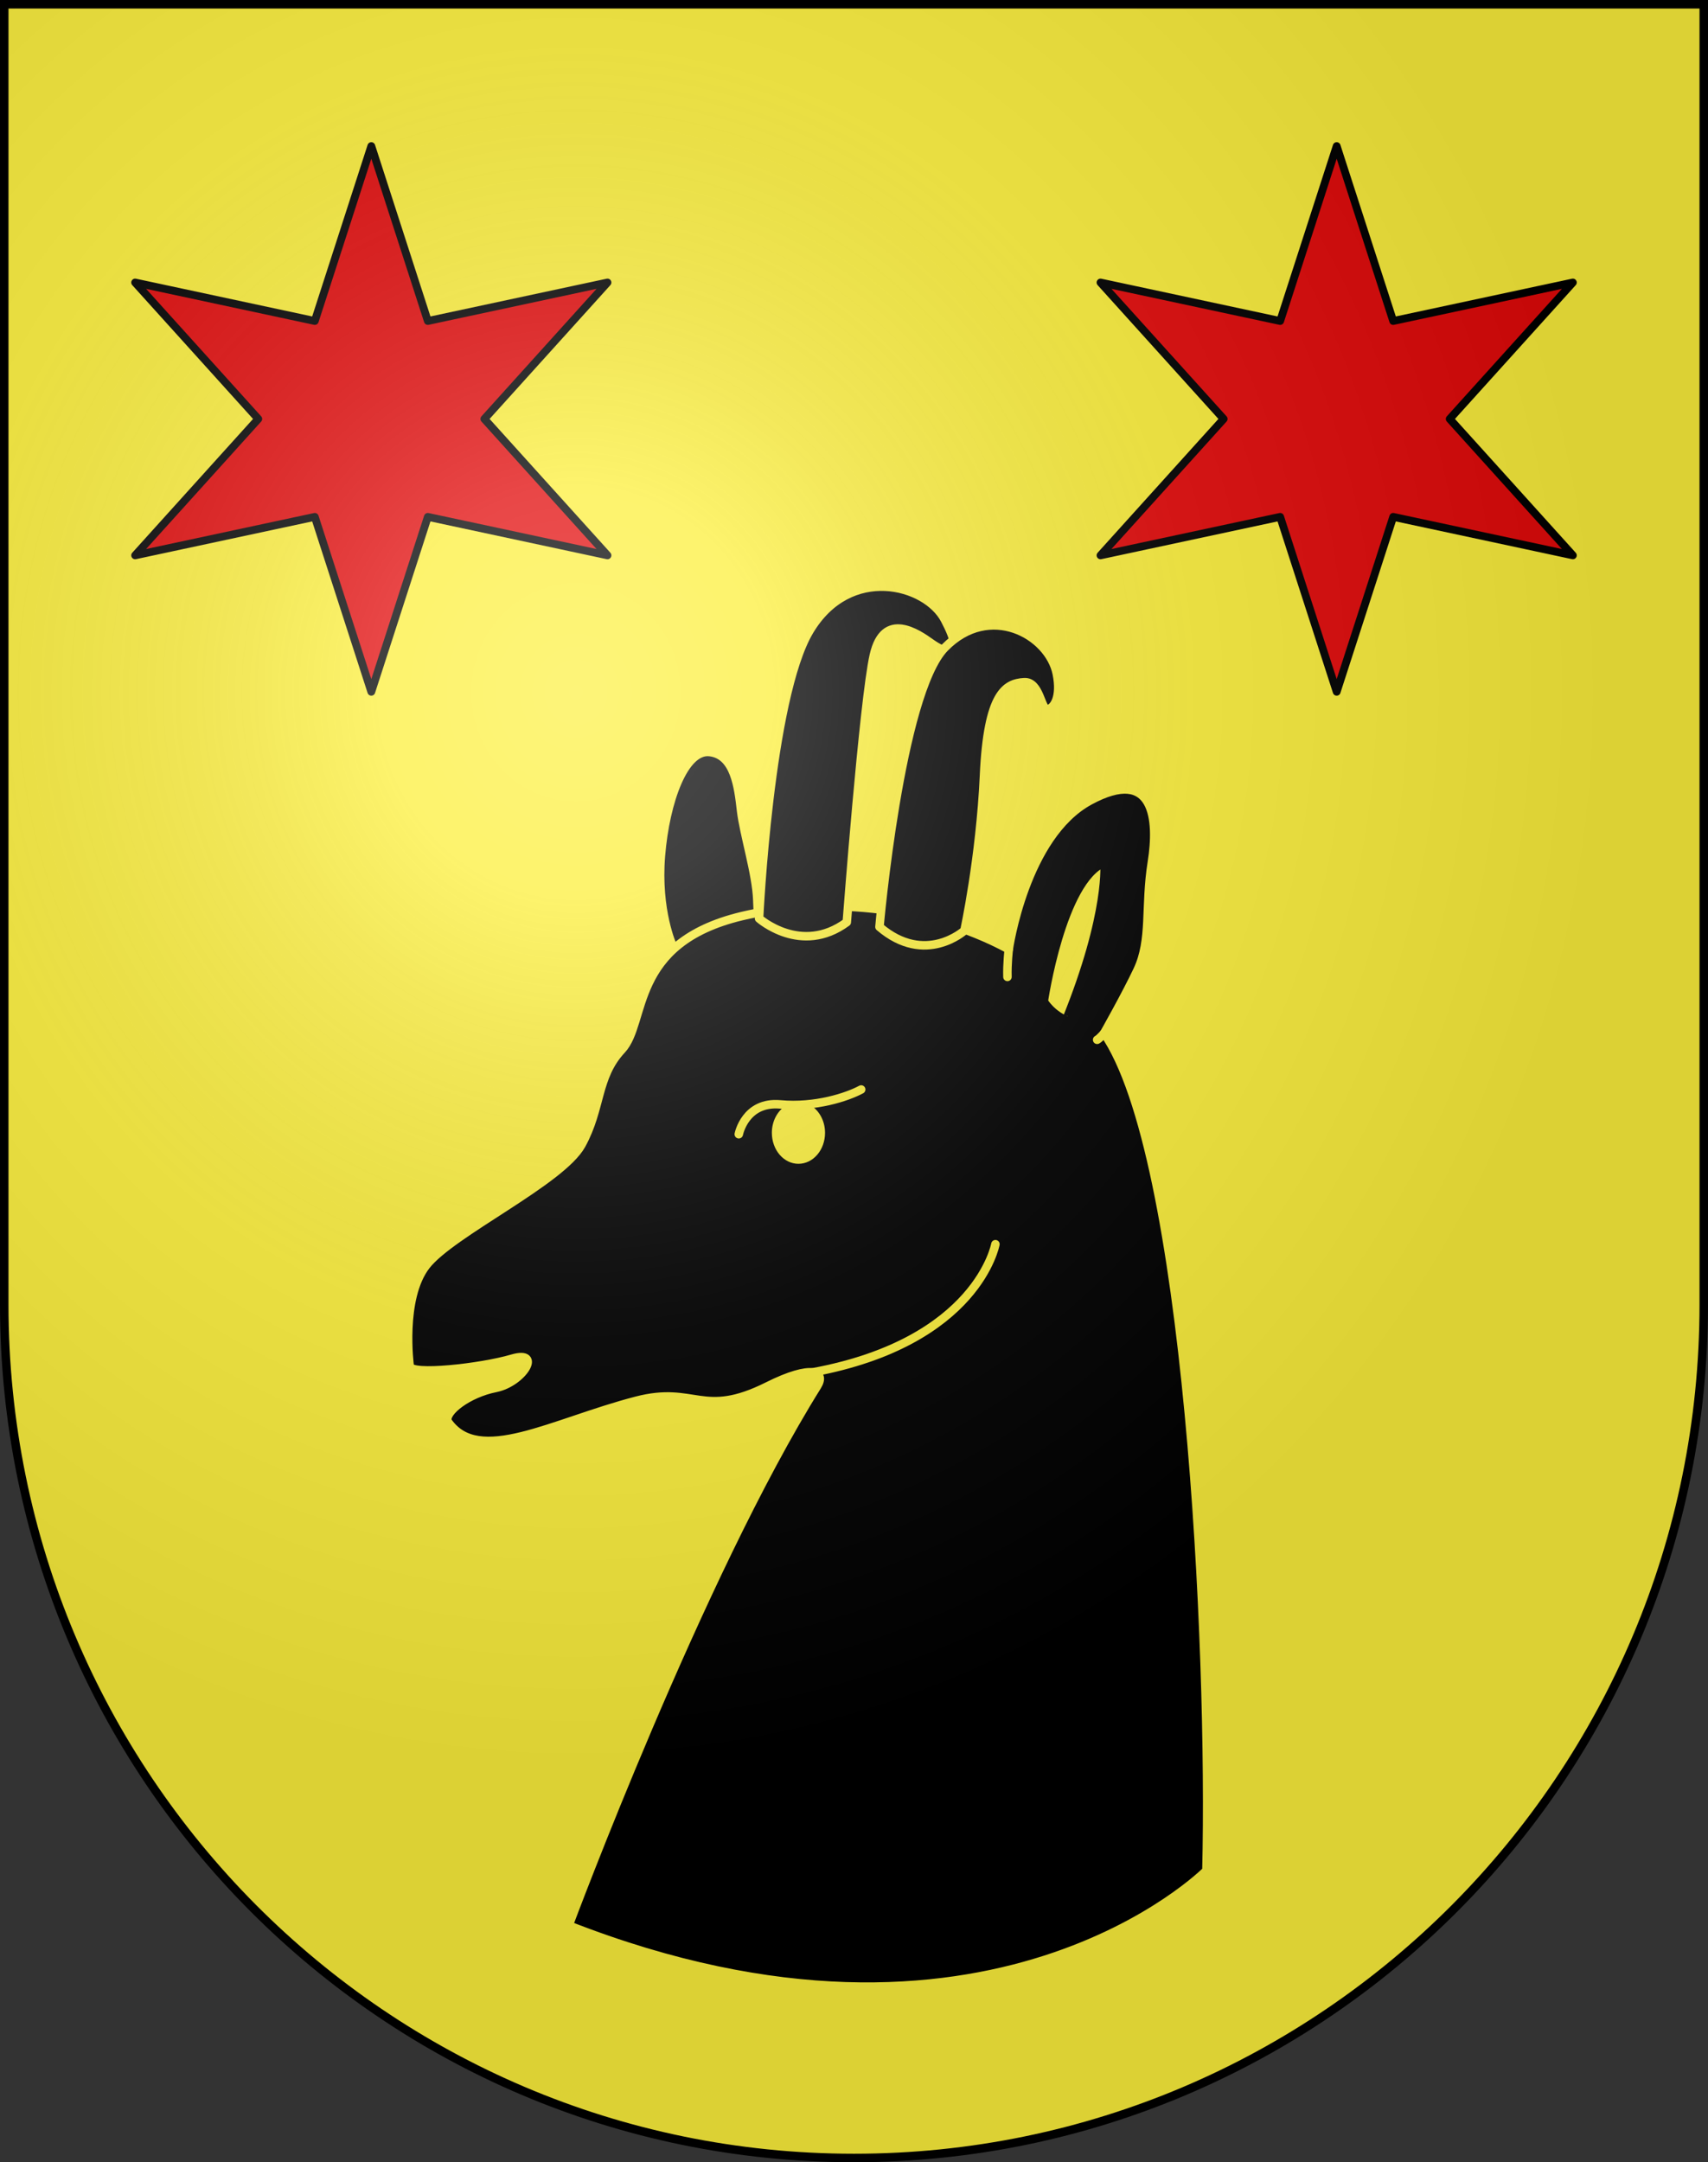 <svg xmlns="http://www.w3.org/2000/svg" xmlns:xlink="http://www.w3.org/1999/xlink" height="763" width="603" version="1.0"><rect width="100%" height="100%" fill="#333333" stroke="none"/><defs><radialGradient xlink:href="#a" id="b" gradientUnits="userSpaceOnUse" gradientTransform="matrix(1.215 0 0 1.267 -839.192 -490.49)" cx="858.042" cy="579.933" fx="858.042" fy="579.933" r="300"/><linearGradient id="a"><stop style="stop-color:#fff;stop-opacity:.314" offset="0"/><stop offset=".19" style="stop-color:#fff;stop-opacity:.251"/><stop style="stop-color:#6b6b6b;stop-opacity:.125" offset=".6"/><stop style="stop-color:#000;stop-opacity:.125" offset="1"/></linearGradient></defs><g style="opacity:1"><path style="opacity:1;fill:#fcef3c;stroke:none" d="M1.5 1.5v458.868c0 166.311 134.314 301.132 300 301.132 165.687 0 300-134.821 300-301.132V1.5H1.5z"/></g><g style="opacity:1"><path style="stroke:#fcef3c;stroke-width:3;stroke-linecap:round;stroke-linejoin:round" d="M237.462 333.757s-5.725-12.404-4.135-31.807c1.59-19.403 8.271-37.531 17.175-36.578 8.906.954 10.179 12.404 11.132 20.674.955 8.27 5.407 22.266 5.726 31.489l.318 7.633-21.312 17.812-8.904-9.223z"/><path style="stroke:#fcef3c;stroke-width:3;stroke-linecap:round;stroke-linejoin:round" d="M389.794 364.618c29.678 42.579 38.063 216.769 36.128 295.476 0 0-76.771 77.417-225.155 19.354 0 0 46.007-123.558 87.738-190.318 1.614-2.58 1.144-4.521-1.673-4.848-2.815-.326-7.977.964-15.745 4.848-23.226 11.613-25.518-.28-46.45 5.162-29.784 7.744-55.72 23.188-66.631 7.227-1.109-3.355 7.277-9.808 16.954-11.742 9.678-1.936 16.773-13.55 5.807-10.322-10.968 3.227-35.865 5.975-36.127 2.581 0 0-3.227-23.87 5.806-35.482 9.032-11.611 47.741-29.677 54.837-42.578 7.097-12.904 5.162-23.872 14.193-33.549 9.03-9.677 2.4-37.622 42.477-47.163 27.167-6.469 64.194-4.508 94.181 11.719 0 0 5.691-40.027 28.594-52.433 22.901-12.403 24.317 6.814 21.947 21.629-2.545 15.903 0 27.354-5.089 38.169-3.999 8.495-11.792 22.27-11.792 22.27z"/><path style="stroke:#fcef3c;stroke-width:3;stroke-linecap:round;stroke-linejoin:round" d="M298.957 325.419s5.932-78.425 9.557-94.242c3.626-15.816 15.488-7.578 20.101-4.283 4.691 3.351 12.984 7.039 4.943-8.238-6.591-12.522-33.611-19.771-47.781 3.953-14.168 23.726-17.793 101.492-17.793 101.492s14.828 13.181 30.973 1.318z"/><path style="stroke:#fcef3c;stroke-width:3;stroke-linecap:round;stroke-linejoin:round" d="M310.49 327.067s7.25-82.381 23.066-98.526c15.816-16.145 36.78-4.577 39.542 9.228 1.647 8.237-.987 12.19-3.295 12.521-2.308.331-2.636-9.886-8.237-9.556-6.612.39-12.851 3.953-14.17 32.951-1.318 28.998-6.92 54.7-6.92 54.7s-13.838 12.522-29.986-1.318z"/><path style="fill:#fcef3c;stroke:#000;stroke-width:3;stroke-linecap:round;stroke-linejoin:round" d="M368.485 353.429s6.26-42.838 21.418-49.1c0 0 1.979 17.465-13.51 55.689.002.001-4.613-1.647-7.908-6.589z"/><path style="fill:none;stroke:#fcef3c;stroke-width:3;stroke-linecap:round;stroke-linejoin:round" d="M356.134 334.981s-.602 5.289-.461 9.752M389.794 364.618s-1.618 1.878-2.455 2.296M260.823 400.24s2.255-11.648 14.654-10.521c12.4 1.127 23.675-2.63 28.559-5.261"/><path style="fill:#fcef3c" d="M286.027 389.949c-2.763.428-5.745.595-8.829.338-2.807 1.891-4.699 5.413-4.699 9.459 0 6.038 4.202 10.93 9.387 10.93 5.188 0 9.39-4.892 9.39-10.93-.002-4.305-2.144-8.016-5.249-9.797z"/><path style="fill:none;stroke:#fcef3c;stroke-width:3;stroke-linecap:round;stroke-linejoin:round" d="M351.42 439.051s-6.191 34.451-64.588 45.231"/><path style="fill:#e20909;stroke:#000;stroke-width:2.75;stroke-linecap:round;stroke-linejoin:round" transform="translate(1.5 1.5)" d="m169.495 146.331 43.478-48.14-63.43 13.582-19.953-61.721-19.949 61.721-63.43-13.582 43.477 48.141-43.477 48.14 63.429-13.582 19.95 61.722 19.953-61.722 63.43 13.582-43.478-48.141zM387.027 194.472l63.429-13.582 19.953 61.722 19.952-61.722 63.428 13.582-43.476-48.14 43.476-48.141-63.429 13.582-19.951-61.721-19.953 61.721-63.429-13.582 43.479 48.14-43.479 48.141z"/></g><g style="display:inline"><path style="fill:url(#b);fill-opacity:1" d="M1.5 1.5v458.868c0 166.31 134.315 301.132 300 301.132s300-134.821 300-301.132V1.5H1.5z"/></g><g style="display:inline"><path style="fill:none;fill-opacity:1;stroke:#000;stroke-width:3;stroke-miterlimit:4;stroke-dasharray:none;stroke-opacity:1" d="M1.5 1.5v458.868c0 166.31 134.315 301.132 300 301.132s300-134.821 300-301.132V1.5H1.5z"/></g></svg>